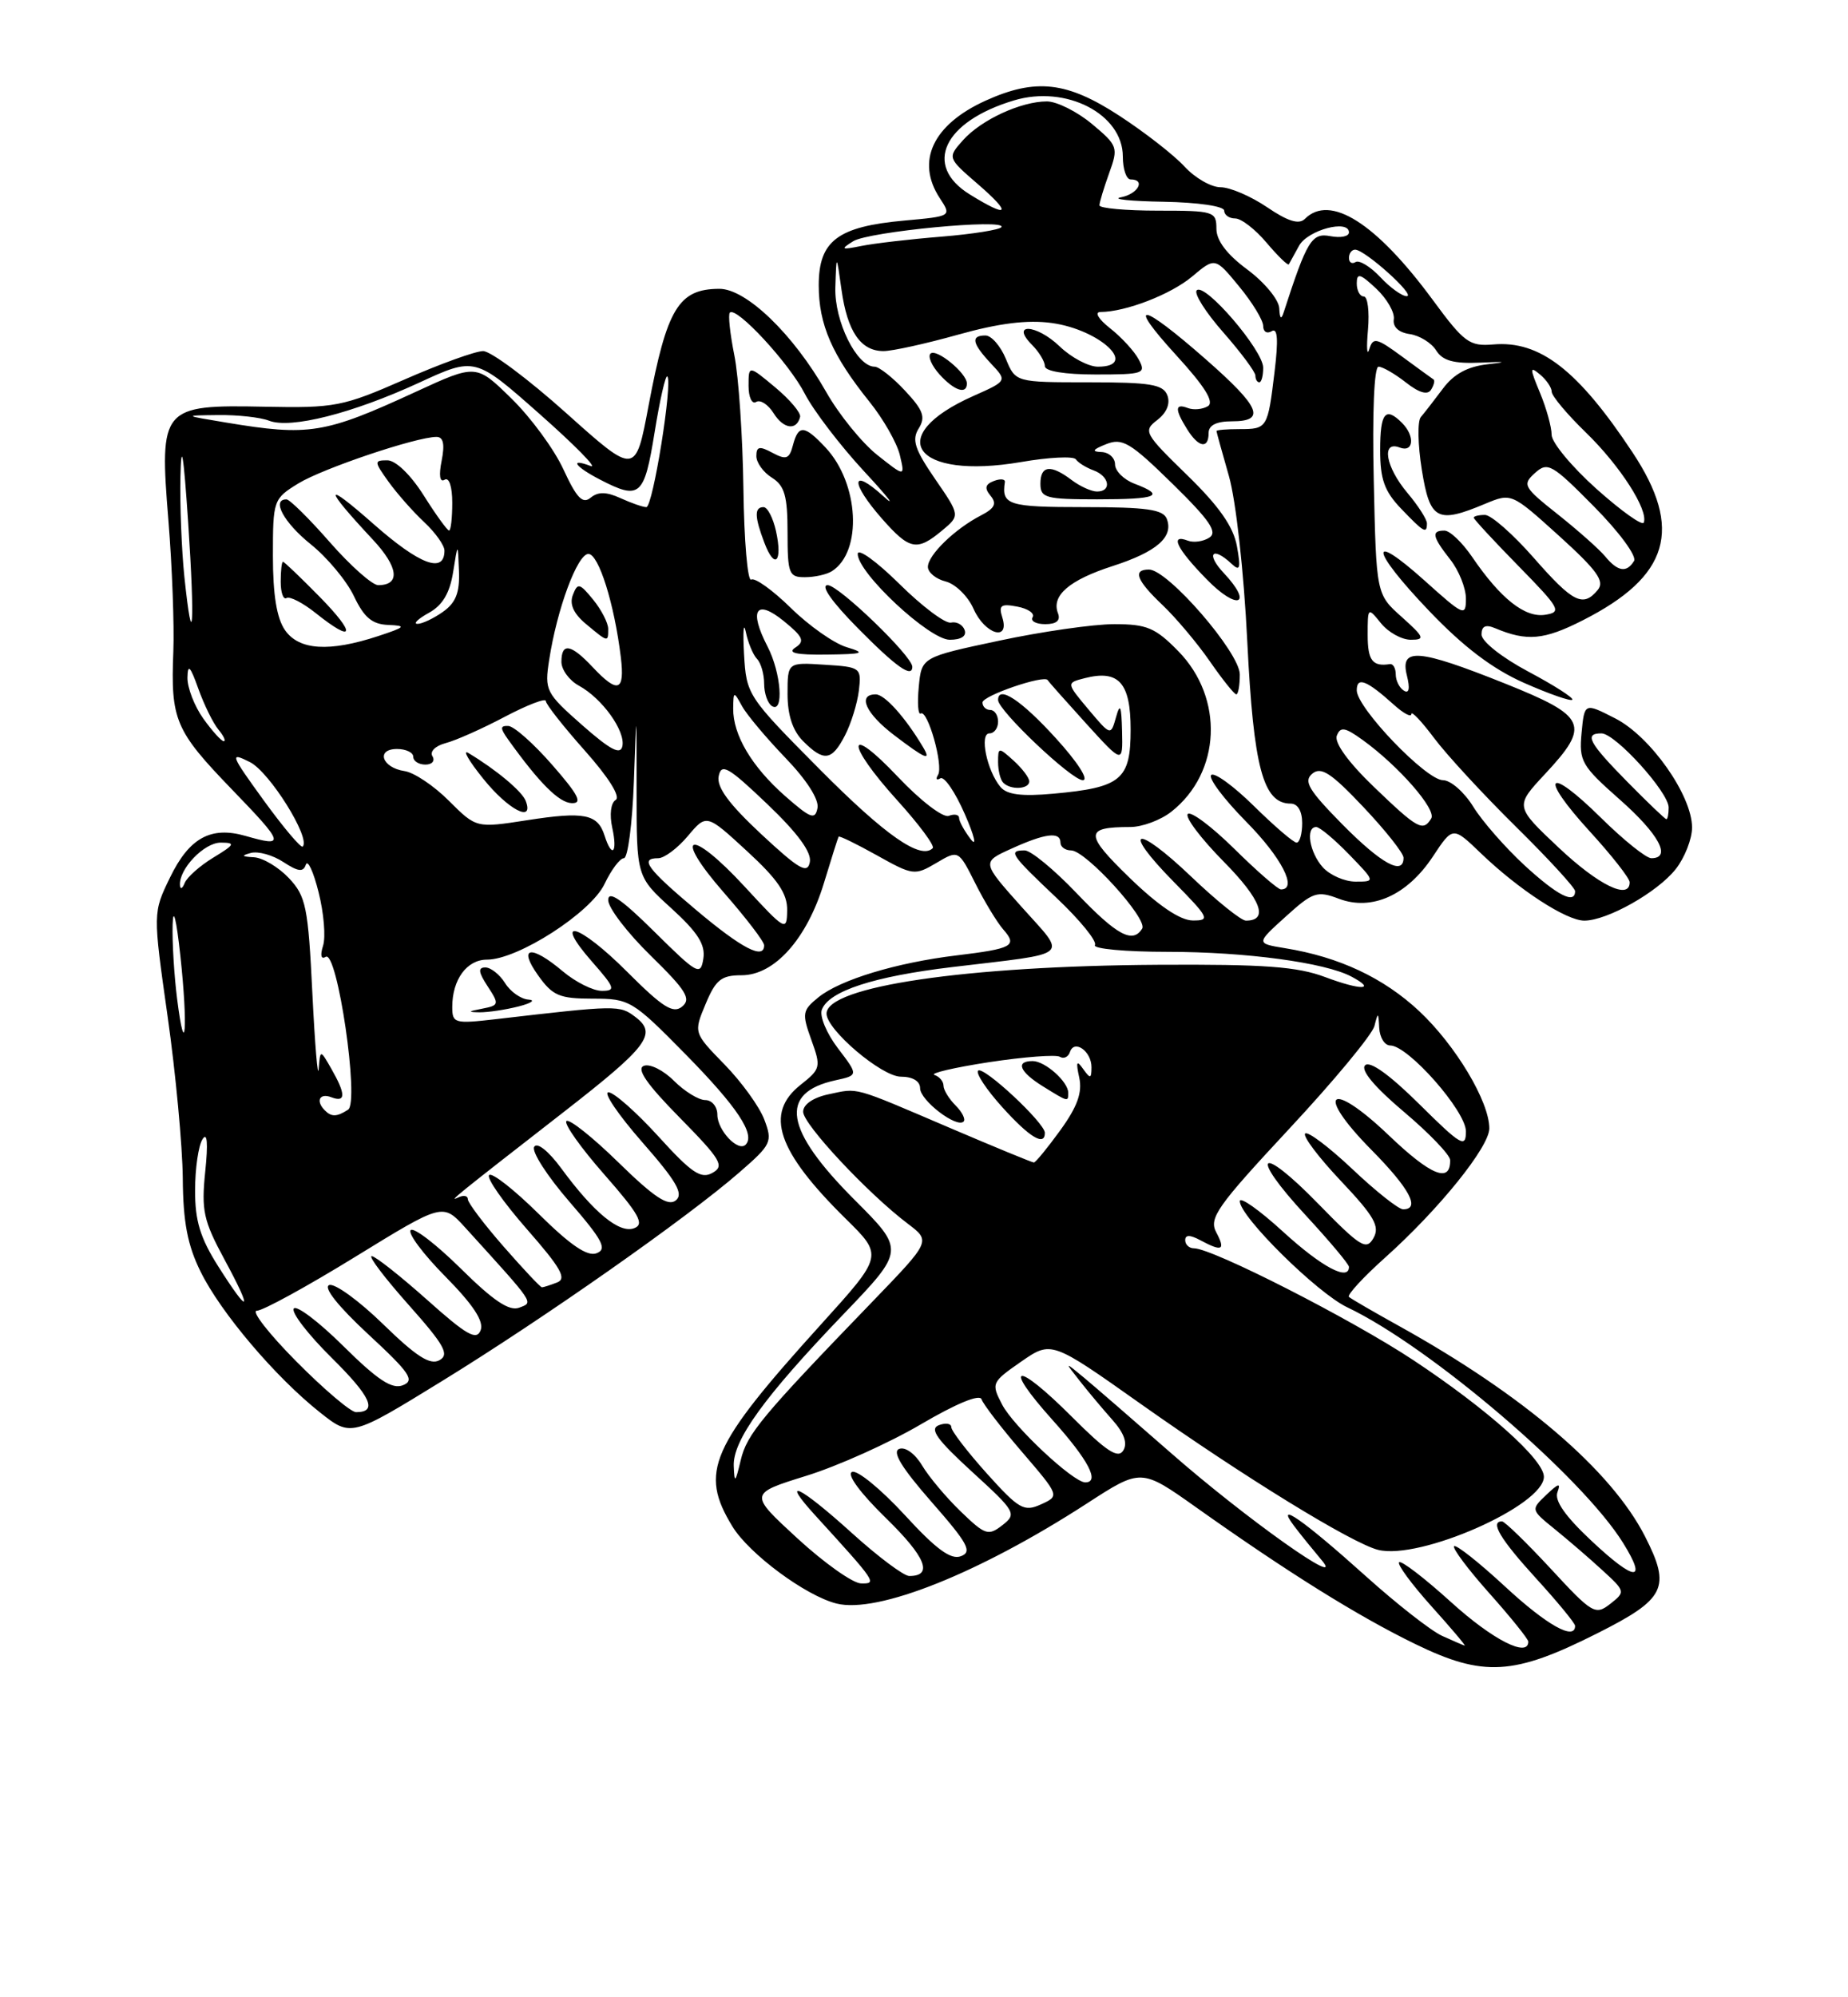 <?xml version="1.0" encoding="UTF-8" standalone="no"?>
<!DOCTYPE svg PUBLIC "-//W3C//DTD SVG 1.1//EN" "http://www.w3.org/Graphics/SVG/1.1/DTD/svg11.dtd" >
<svg xmlns="http://www.w3.org/2000/svg" xmlns:xlink="http://www.w3.org/1999/xlink" version="1.1" viewBox="0 0 237 256">
 <g >
 <path fill="currentColor"
d=" M 204.82 209.36 C 213.61 204.94 214.32 203.50 210.97 196.93 C 206.64 188.45 195.40 178.83 179.50 170.00 C 176.20 168.17 173.28 166.48 173.00 166.23 C 172.72 165.99 174.83 163.70 177.68 161.15 C 184.57 154.98 191.00 147.00 191.00 144.63 C 191.00 141.19 186.68 133.98 182.02 129.61 C 177.44 125.33 171.74 122.65 164.79 121.53 C 161.08 120.92 161.08 120.92 164.88 117.49 C 168.38 114.32 168.92 114.14 171.72 115.20 C 175.94 116.79 180.47 114.75 183.75 109.80 C 186.32 105.91 186.32 105.91 189.91 109.36 C 194.77 114.03 200.87 118.00 203.18 118.00 C 206.11 118.00 212.57 114.36 214.91 111.39 C 216.06 109.93 217.00 107.53 217.00 106.06 C 217.00 101.95 211.67 94.38 207.15 92.08 C 203.20 90.06 203.20 90.06 202.83 93.95 C 202.49 97.56 202.83 98.16 207.73 102.48 C 212.75 106.91 214.42 110.00 211.78 110.00 C 211.11 110.00 208.20 107.66 205.31 104.81 C 198.40 97.99 197.28 99.34 203.87 106.55 C 206.69 109.63 209.00 112.57 209.00 113.08 C 209.00 115.41 205.01 113.46 199.89 108.64 C 194.28 103.35 194.28 103.35 198.14 99.21 C 204.01 92.92 203.53 91.82 192.99 87.60 C 181.88 83.16 179.52 82.97 180.43 86.58 C 180.85 88.26 180.71 88.94 180.04 88.52 C 179.47 88.17 179.00 87.23 179.00 86.44 C 179.00 85.65 178.66 85.05 178.25 85.12 C 176.02 85.47 175.40 84.66 175.40 81.39 C 175.40 77.82 175.42 77.80 177.11 79.89 C 178.05 81.05 179.77 82.00 180.93 82.00 C 182.80 82.00 182.67 81.68 179.77 79.08 C 176.50 76.17 176.50 76.17 176.18 61.58 C 175.98 52.93 176.23 47.00 176.79 47.00 C 177.31 47.00 178.88 47.91 180.30 49.02 C 181.99 50.35 183.09 50.67 183.53 49.95 C 183.90 49.35 184.04 48.77 183.85 48.64 C 183.66 48.52 181.85 47.20 179.82 45.71 C 176.53 43.29 176.09 43.19 175.61 44.75 C 175.31 45.71 175.23 44.59 175.44 42.25 C 175.64 39.91 175.40 38.00 174.90 38.00 C 174.41 38.00 174.00 37.25 174.00 36.33 C 174.00 34.94 174.43 35.06 176.50 37.00 C 177.88 38.30 178.89 40.06 178.75 40.93 C 178.60 41.90 179.37 42.62 180.79 42.82 C 182.05 43.00 183.57 43.94 184.18 44.91 C 185.01 46.24 186.42 46.63 189.89 46.48 C 193.16 46.33 193.41 46.40 190.78 46.69 C 188.21 46.98 186.44 47.94 185.05 49.81 C 183.94 51.29 182.67 52.93 182.22 53.45 C 181.77 53.97 181.83 57.00 182.34 60.20 C 183.38 66.66 184.30 67.16 190.45 64.58 C 193.84 63.17 193.84 63.17 199.95 68.69 C 204.84 73.12 205.83 74.50 204.91 75.61 C 203.02 77.89 201.74 77.25 196.69 71.49 C 194.04 68.47 191.23 66.00 190.44 66.00 C 189.65 66.00 189.00 66.16 189.00 66.35 C 189.00 66.54 191.59 69.34 194.75 72.56 C 200.09 78.01 200.33 78.46 198.15 78.80 C 195.56 79.20 192.43 76.72 188.78 71.36 C 187.52 69.52 185.94 68.01 185.25 68.01 C 183.52 68.00 183.68 68.78 186.00 71.73 C 187.10 73.13 188.00 75.38 188.00 76.73 C 188.00 79.05 187.72 78.93 182.78 74.49 C 175.39 67.85 175.73 70.41 183.29 78.31 C 187.68 82.91 191.42 85.74 195.44 87.52 C 198.63 88.93 201.43 89.91 201.64 89.69 C 201.86 89.47 199.33 87.85 196.02 86.09 C 192.63 84.29 190.00 82.21 190.00 81.33 C 190.00 80.25 190.52 80.00 191.75 80.52 C 195.82 82.23 198.00 82.04 202.98 79.51 C 214.09 73.88 215.89 67.83 209.37 57.99 C 202.36 47.41 197.48 43.63 191.50 44.15 C 188.46 44.41 187.77 43.91 183.76 38.46 C 176.47 28.56 170.57 24.83 167.34 28.06 C 166.59 28.81 165.16 28.37 162.50 26.56 C 160.42 25.15 157.74 24.00 156.53 24.00 C 155.33 24.00 153.26 22.81 151.92 21.36 C 150.59 19.90 146.84 16.98 143.59 14.86 C 136.83 10.44 132.83 9.99 126.38 12.91 C 119.63 15.98 117.43 20.67 120.52 25.39 C 122.05 27.72 122.05 27.72 115.99 28.27 C 107.41 29.04 105.00 30.87 105.00 36.57 C 105.00 41.60 106.71 45.53 111.51 51.50 C 113.28 53.70 115.03 56.77 115.40 58.32 C 116.07 61.14 116.07 61.14 112.51 58.32 C 110.55 56.77 107.59 53.13 105.95 50.23 C 101.76 42.85 95.69 37.00 92.25 37.02 C 87.02 37.04 85.53 39.51 83.17 52.03 C 81.50 60.90 81.50 60.90 72.62 52.95 C 67.74 48.58 62.94 45.00 61.96 45.00 C 60.98 45.00 56.42 46.65 51.84 48.66 C 43.97 52.11 42.96 52.31 33.93 52.13 C 20.72 51.86 20.42 52.22 21.60 66.73 C 22.08 72.65 22.36 80.20 22.23 83.50 C 21.88 92.27 22.45 93.63 29.72 101.16 C 36.51 108.18 36.63 108.62 31.48 107.14 C 27.04 105.87 24.27 107.39 21.81 112.46 C 19.61 116.98 19.61 116.98 21.49 130.24 C 22.53 137.53 23.40 146.88 23.44 151.00 C 23.48 156.65 24.05 159.61 25.73 163.00 C 28.32 168.26 35.33 176.51 41.02 181.02 C 45.02 184.19 45.02 184.19 56.76 176.97 C 69.74 168.99 88.14 156.09 94.83 150.26 C 98.94 146.69 99.10 146.35 98.02 143.50 C 97.40 141.85 95.10 138.67 92.92 136.44 C 88.95 132.37 88.95 132.37 90.49 128.69 C 91.79 125.57 92.50 125.00 95.11 125.00 C 99.33 125.00 103.49 120.34 105.67 113.17 C 106.62 110.05 107.46 107.38 107.55 107.24 C 107.63 107.09 109.84 108.17 112.46 109.63 C 117.07 112.21 117.32 112.24 120.08 110.61 C 122.92 108.93 122.92 108.93 125.08 113.22 C 126.26 115.57 127.88 118.24 128.68 119.15 C 130.51 121.23 129.86 121.59 122.65 122.46 C 114.95 123.39 107.74 125.58 104.97 127.82 C 102.89 129.50 102.83 129.89 104.05 133.28 C 105.31 136.76 105.25 137.01 102.69 139.03 C 98.02 142.71 99.64 147.52 108.47 156.22 C 113.27 160.94 113.27 160.94 105.32 169.72 C 91.07 185.46 89.66 188.66 93.93 195.65 C 96.08 199.17 103.33 204.54 107.28 205.53 C 112.54 206.85 125.62 201.63 139.43 192.68 C 146.35 188.20 146.35 188.20 153.43 193.22 C 165.16 201.54 174.12 207.13 181.50 210.72 C 190.25 214.98 194.12 214.75 204.82 209.36 Z  M 183.00 67.08 C 183.00 66.57 181.88 64.82 180.50 63.18 C 177.69 59.85 177.11 56.44 179.50 57.36 C 181.30 58.05 181.50 55.90 179.80 54.20 C 177.67 52.07 177.00 52.90 177.00 57.70 C 177.00 61.43 177.55 62.97 179.69 65.20 C 182.61 68.25 183.00 68.47 183.00 67.08 Z  M 184.94 209.67 C 183.53 209.03 179.13 205.59 175.17 202.03 C 167.19 194.86 163.44 192.24 165.95 195.57 C 166.75 196.63 168.33 198.58 169.45 199.91 C 172.89 203.94 159.70 194.59 150.13 186.20 C 145.38 182.04 140.38 177.71 139.01 176.57 C 136.51 174.50 136.51 174.50 138.48 177.00 C 139.56 178.38 141.45 180.63 142.68 182.01 C 144.17 183.69 144.63 184.98 144.05 185.92 C 143.38 187.00 141.88 186.01 137.48 181.61 C 130.27 174.40 128.42 174.68 134.98 182.00 C 139.60 187.15 141.09 190.00 139.18 190.00 C 137.64 190.00 129.95 182.81 128.51 180.01 C 127.10 177.30 127.17 177.16 130.95 174.53 C 134.84 171.84 134.84 171.84 146.32 179.96 C 159.52 189.29 173.39 197.81 176.74 198.65 C 182.08 199.99 198.00 192.97 198.00 189.28 C 198.00 187.09 190.74 180.61 181.25 174.33 C 173.33 169.09 155.49 160.00 153.13 160.00 C 152.51 160.00 152.00 159.53 152.00 158.96 C 152.00 158.25 152.60 158.25 153.93 158.96 C 156.75 160.47 157.20 160.25 155.98 157.95 C 155.01 156.14 156.08 154.62 165.32 144.70 C 171.07 138.54 175.99 132.60 176.27 131.50 C 176.72 129.68 176.78 129.71 176.88 131.75 C 176.95 132.99 177.58 134.00 178.29 134.00 C 180.59 134.00 188.00 142.41 188.00 145.01 C 188.00 147.19 187.39 146.84 182.01 141.51 C 178.20 137.74 175.67 135.93 175.07 136.54 C 174.46 137.15 176.27 139.32 180.04 142.50 C 183.30 145.25 185.97 148.04 185.98 148.69 C 186.03 151.70 183.52 150.69 178.09 145.50 C 170.52 138.28 168.55 139.96 175.88 147.38 C 180.79 152.35 182.20 155.00 179.94 155.00 C 179.36 155.00 176.43 152.68 173.43 149.84 C 170.43 147.01 167.71 144.96 167.38 145.29 C 167.05 145.62 169.12 148.36 171.98 151.38 C 176.26 155.91 176.99 157.19 176.14 158.69 C 175.23 160.30 174.47 159.83 169.08 154.31 C 161.46 146.49 160.07 147.80 167.49 155.81 C 170.52 159.09 173.00 162.04 173.00 162.38 C 173.00 164.26 169.50 162.39 164.58 157.90 C 161.51 155.09 159.00 153.32 159.00 153.96 C 159.00 155.93 168.93 165.74 172.78 167.56 C 183.39 172.60 202.90 189.26 208.18 197.80 C 211.30 202.83 209.68 202.72 204.13 197.52 C 200.74 194.35 199.32 192.33 199.74 191.25 C 200.20 190.03 199.88 190.10 198.33 191.58 C 196.31 193.50 196.31 193.50 199.40 196.00 C 201.10 197.38 203.85 199.74 205.50 201.26 C 208.46 203.97 208.47 204.03 206.50 205.58 C 204.60 207.06 204.20 206.83 198.88 201.07 C 195.78 197.73 192.97 195.00 192.63 195.00 C 191.04 195.00 192.40 197.27 197.00 202.31 C 199.75 205.32 202.00 208.05 202.00 208.39 C 202.00 210.34 198.35 208.29 193.03 203.36 C 189.68 200.26 186.73 197.93 186.48 198.18 C 186.24 198.43 188.27 201.15 191.02 204.23 C 193.76 207.30 196.00 210.09 196.00 210.41 C 196.00 212.51 191.43 210.18 186.13 205.38 C 182.71 202.28 179.70 199.97 179.43 200.24 C 179.16 200.50 181.02 203.03 183.56 205.86 C 186.11 208.69 188.03 210.96 187.84 210.92 C 187.65 210.87 186.35 210.31 184.94 209.67 Z  M 102.27 197.18 C 96.04 191.45 96.04 191.45 103.40 189.16 C 107.44 187.91 114.07 184.93 118.13 182.54 C 122.63 179.90 125.65 178.65 125.88 179.35 C 126.09 179.98 128.43 183.03 131.08 186.11 C 135.90 191.73 135.90 191.73 133.50 192.82 C 131.33 193.81 130.68 193.44 126.55 188.85 C 124.05 186.06 122.00 183.40 122.00 182.92 C 122.00 182.45 121.28 182.34 120.40 182.67 C 119.17 183.15 120.15 184.51 124.65 188.63 C 130.27 193.76 130.42 194.03 128.55 195.49 C 126.75 196.89 126.35 196.76 123.23 193.75 C 121.37 191.96 119.13 189.30 118.26 187.84 C 117.36 186.33 116.10 185.41 115.32 185.71 C 114.37 186.07 115.65 188.15 119.47 192.51 C 124.13 197.82 124.72 198.90 123.24 199.46 C 121.95 199.96 120.07 198.59 116.00 194.15 C 112.97 190.87 109.95 188.39 109.28 188.66 C 108.55 188.95 110.27 191.31 113.60 194.56 C 118.74 199.57 119.72 202.00 116.61 202.00 C 115.91 202.00 112.61 199.53 109.26 196.50 C 102.55 190.43 99.94 189.18 104.57 194.25 C 112.39 202.82 112.52 203.00 110.42 202.95 C 109.37 202.93 105.70 200.33 102.27 197.18 Z  M 94.10 187.90 C 93.97 184.62 98.02 179.02 108.12 168.50 C 116.05 160.24 116.05 160.24 109.58 153.77 C 100.60 144.79 99.84 140.07 107.12 138.47 C 110.10 137.82 110.10 137.82 107.46 134.36 C 106.01 132.46 105.08 130.23 105.40 129.41 C 106.31 127.02 112.05 125.15 122.14 123.95 C 137.71 122.08 136.88 122.81 131.00 116.22 C 125.89 110.50 125.89 110.50 129.70 108.78 C 134.05 106.80 136.00 106.56 136.00 108.00 C 136.00 108.55 136.62 109.00 137.37 109.00 C 139.24 109.00 147.24 117.80 146.48 119.02 C 145.27 120.99 143.23 119.88 138.09 114.50 C 135.20 111.47 132.20 109.00 131.42 109.00 C 129.25 109.00 129.58 109.49 135.48 115.07 C 138.50 117.92 140.72 120.65 140.42 121.13 C 140.12 121.61 144.33 122.00 149.76 122.00 C 159.75 122.00 169.97 123.38 173.33 125.18 C 176.60 126.92 174.55 126.96 169.96 125.24 C 166.38 123.89 162.15 123.58 148.50 123.66 C 123.82 123.81 106.00 126.44 106.00 129.92 C 106.00 131.99 113.08 138.00 115.53 138.00 C 117.04 138.00 118.00 138.57 118.00 139.48 C 118.00 141.04 122.70 144.64 123.58 143.75 C 123.86 143.47 123.40 142.54 122.55 141.69 C 121.70 140.84 121.00 139.70 121.00 139.15 C 121.00 138.61 120.48 137.99 119.84 137.78 C 119.20 137.57 122.36 136.83 126.85 136.14 C 131.34 135.46 135.43 135.15 135.92 135.45 C 136.42 135.76 137.01 135.48 137.22 134.83 C 137.78 133.17 140.00 134.76 139.98 136.81 C 139.97 138.28 139.83 138.30 138.90 137.00 C 138.08 135.83 137.96 136.08 138.41 138.12 C 138.82 140.04 138.17 141.84 135.98 144.87 C 134.33 147.14 132.81 149.00 132.59 149.00 C 132.37 149.00 127.54 147.01 121.85 144.58 C 109.14 139.15 110.16 139.44 106.25 140.26 C 104.28 140.68 103.00 141.56 103.00 142.50 C 103.00 144.10 111.32 153.00 116.44 156.86 C 119.37 159.08 119.37 159.08 111.93 166.79 C 97.65 181.57 95.79 183.81 95.00 187.14 C 94.30 190.08 94.19 190.18 94.10 187.90 Z  M 134.00 145.20 C 134.00 143.93 126.10 136.57 125.44 137.23 C 125.11 137.55 126.51 139.66 128.54 141.91 C 132.04 145.79 134.00 146.97 134.00 145.20 Z  M 137.00 140.07 C 137.00 138.65 134.03 136.00 132.43 136.00 C 130.19 136.00 130.75 137.38 133.75 139.24 C 137.01 141.26 137.00 141.26 137.00 140.07 Z  M 38.00 174.50 C 34.46 170.93 32.18 168.00 32.94 168.00 C 33.70 168.00 39.38 164.89 45.56 161.09 C 56.79 154.19 56.79 154.19 59.66 157.34 C 68.74 167.34 68.44 166.89 66.58 167.61 C 65.31 168.09 63.27 166.72 59.11 162.61 C 55.96 159.50 53.06 157.27 52.67 157.67 C 52.27 158.06 54.27 160.74 57.11 163.61 C 60.69 167.24 62.08 169.35 61.64 170.50 C 61.12 171.86 59.85 171.14 54.75 166.58 C 51.31 163.52 48.13 161.01 47.67 161.00 C 47.21 161.00 49.34 163.80 52.39 167.23 C 57.00 172.41 57.67 173.61 56.36 174.34 C 55.17 175.01 53.40 173.88 49.14 169.73 C 46.04 166.71 42.92 164.45 42.22 164.71 C 41.43 165.00 43.36 167.43 47.22 171.01 C 52.57 175.96 53.23 176.93 51.67 177.55 C 50.28 178.10 48.45 176.90 44.04 172.54 C 40.85 169.38 37.98 167.22 37.67 167.73 C 37.35 168.24 39.53 171.06 42.50 174.00 C 47.59 179.03 48.48 181.00 45.66 181.00 C 44.99 181.00 41.54 178.07 38.00 174.50 Z  M 27.98 162.30 C 25.68 158.67 25.00 156.46 25.02 152.55 C 25.02 149.77 25.45 146.83 25.97 146.02 C 26.58 145.05 26.70 146.50 26.32 150.17 C 25.81 155.15 26.09 156.44 28.77 161.40 C 32.47 168.22 32.04 168.71 27.98 162.30 Z  M 64.58 159.77 C 62.06 156.89 60.00 154.16 60.00 153.71 C 60.00 153.25 59.44 153.15 58.75 153.49 C 57.41 154.13 58.39 153.34 72.33 142.50 C 83.08 134.14 84.32 132.50 81.50 130.36 C 79.47 128.81 79.18 128.82 63.50 130.64 C 58.30 131.24 58.00 131.15 58.00 129.07 C 58.00 125.55 59.87 123.00 62.45 123.00 C 66.42 123.00 75.78 116.98 77.53 113.30 C 78.39 111.49 79.51 110.00 80.01 110.00 C 80.52 110.00 81.09 105.61 81.29 100.25 C 81.64 90.50 81.64 90.50 81.64 101.43 C 81.64 112.37 81.64 112.37 86.11 116.43 C 89.49 119.51 90.49 121.08 90.20 122.88 C 89.85 125.11 89.44 124.88 83.91 119.41 C 79.71 115.25 78.00 114.08 78.00 115.37 C 78.00 116.36 80.46 119.57 83.46 122.50 C 88.00 126.94 88.67 128.03 87.49 129.01 C 86.33 129.97 85.00 129.13 80.42 124.55 C 74.22 118.35 70.76 117.38 75.96 123.30 C 78.87 126.61 79.00 127.00 77.18 127.00 C 76.07 127.00 73.82 125.88 72.18 124.50 C 68.09 121.05 66.38 121.32 69.00 125.00 C 70.87 127.63 71.73 128.00 76.02 128.00 C 80.75 128.00 81.12 128.22 87.93 135.14 C 94.55 141.87 96.91 145.42 95.62 146.72 C 94.65 147.68 92.00 144.86 92.00 142.88 C 92.00 141.84 91.30 141.00 90.45 141.00 C 89.60 141.00 87.80 139.89 86.44 138.54 C 85.09 137.18 83.35 136.31 82.57 136.61 C 81.58 136.99 82.96 138.98 87.16 143.24 C 92.47 148.64 92.95 149.45 91.37 150.33 C 89.90 151.16 88.69 150.34 84.44 145.66 C 81.61 142.55 78.72 140.00 78.03 140.00 C 77.33 140.00 79.28 142.87 82.36 146.39 C 86.75 151.39 87.69 153.01 86.68 153.85 C 85.70 154.66 83.92 153.49 79.32 149.00 C 75.99 145.74 72.98 143.36 72.64 143.69 C 72.30 144.03 74.49 147.12 77.51 150.55 C 81.97 155.63 82.68 156.91 81.34 157.42 C 79.45 158.15 76.15 155.43 71.95 149.71 C 70.33 147.52 68.89 146.37 68.51 146.99 C 68.14 147.58 70.18 150.74 73.02 154.02 C 77.30 158.96 77.90 160.10 76.51 160.63 C 75.33 161.09 73.15 159.60 69.11 155.61 C 65.96 152.50 63.09 150.24 62.73 150.61 C 62.36 150.97 64.54 154.08 67.55 157.52 C 71.93 162.51 72.72 163.89 71.44 164.38 C 70.56 164.72 69.68 165.00 69.50 165.00 C 69.31 165.00 67.10 162.65 64.58 159.77 Z  M 66.50 129.00 C 68.15 128.58 68.72 128.18 67.76 128.12 C 66.80 128.05 65.45 127.10 64.77 126.00 C 64.08 124.90 62.94 124.00 62.24 124.00 C 61.28 124.00 61.35 124.61 62.54 126.42 C 64.05 128.73 64.02 128.86 61.81 129.29 C 60.02 129.63 59.95 129.73 61.50 129.75 C 62.60 129.76 64.85 129.42 66.50 129.00 Z  M 41.67 142.33 C 40.45 141.12 40.98 140.05 42.50 140.64 C 44.36 141.35 44.36 140.25 42.50 137.00 C 41.07 134.50 41.07 134.50 40.87 137.00 C 40.76 138.38 40.39 134.01 40.06 127.31 C 39.52 116.25 39.24 114.88 37.06 112.56 C 35.73 111.15 33.72 109.95 32.58 109.88 C 30.98 109.79 30.89 109.67 32.19 109.32 C 33.12 109.08 34.99 109.60 36.34 110.49 C 38.24 111.73 38.90 111.81 39.22 110.83 C 39.46 110.12 40.20 111.72 40.86 114.37 C 41.53 117.02 41.79 120.10 41.43 121.22 C 41.04 122.45 41.18 123.01 41.77 122.64 C 43.26 121.72 46.12 141.28 44.64 142.23 C 43.21 143.16 42.51 143.18 41.67 142.33 Z  M 22.71 128.00 C 22.33 124.97 22.07 120.70 22.14 118.50 C 22.21 116.15 22.62 117.80 23.13 122.50 C 24.12 131.64 23.76 136.34 22.71 128.00 Z  M 89.33 116.68 C 82.97 111.33 81.99 110.00 84.41 110.00 C 85.19 110.00 86.90 108.72 88.21 107.16 C 90.61 104.31 90.61 104.31 95.80 109.09 C 99.76 112.73 100.99 114.54 100.95 116.69 C 100.91 119.41 100.73 119.31 95.51 113.65 C 88.46 106.01 86.11 106.72 92.87 114.45 C 95.69 117.67 98.00 120.69 98.00 121.16 C 98.00 123.05 95.17 121.59 89.33 116.68 Z  M 144.89 112.53 C 139.07 106.89 139.07 106.00 144.95 106.00 C 146.48 106.00 148.85 105.12 150.22 104.04 C 156.60 99.02 157.01 89.48 151.11 83.46 C 148.17 80.46 147.08 80.00 142.90 80.00 C 140.25 80.00 133.60 80.95 128.13 82.12 C 118.19 84.23 118.19 84.23 117.83 88.03 C 117.63 90.12 117.74 91.66 118.08 91.45 C 118.97 90.90 121.02 98.15 120.30 99.32 C 119.97 99.86 120.10 100.06 120.60 99.76 C 121.09 99.46 122.51 101.53 123.74 104.36 C 124.98 107.19 125.31 108.63 124.49 107.56 C 123.67 106.49 123.00 105.27 123.00 104.84 C 123.00 104.41 122.41 104.29 121.68 104.57 C 120.95 104.85 118.07 102.65 115.18 99.60 C 108.49 92.52 108.39 95.21 115.07 102.58 C 117.86 105.66 119.91 108.42 119.62 108.71 C 118.08 110.25 113.54 107.08 105.11 98.59 C 95.84 89.25 95.72 89.06 95.42 83.82 C 95.26 80.89 95.36 79.62 95.65 81.00 C 95.93 82.38 96.58 83.93 97.08 84.45 C 97.59 84.97 98.00 86.41 98.00 87.64 C 98.00 88.87 98.45 90.16 99.00 90.50 C 100.56 91.47 100.18 86.25 98.44 82.88 C 96.01 78.19 96.94 76.71 100.50 79.59 C 103.01 81.63 103.25 82.19 102.00 83.00 C 100.94 83.69 102.10 83.95 106.00 83.90 C 110.75 83.84 111.10 83.71 108.58 82.95 C 106.97 82.47 103.75 80.21 101.42 77.92 C 99.09 75.64 96.81 74.00 96.34 74.29 C 95.88 74.57 95.43 69.34 95.34 62.65 C 95.25 55.97 94.73 48.25 94.17 45.50 C 93.62 42.75 93.36 40.31 93.60 40.07 C 94.43 39.23 101.20 46.54 103.21 50.46 C 104.33 52.63 107.77 57.13 110.86 60.46 C 113.95 63.78 115.01 65.18 113.24 63.56 C 109.11 59.82 109.02 61.82 113.10 66.47 C 116.65 70.50 117.59 70.69 120.82 68.00 C 123.14 66.07 123.14 66.07 119.92 61.39 C 117.31 57.59 116.91 56.37 117.82 54.92 C 118.73 53.46 118.41 52.58 116.06 50.07 C 114.49 48.38 112.73 47.00 112.17 47.00 C 109.88 47.00 107.00 41.19 107.13 36.85 C 107.27 32.50 107.27 32.50 107.92 37.14 C 108.67 42.50 110.38 45.00 113.31 45.00 C 114.44 45.00 118.75 44.05 122.89 42.89 C 128.10 41.43 131.77 40.97 134.88 41.40 C 141.10 42.25 146.12 47.00 140.80 47.00 C 139.60 47.00 137.38 45.83 135.89 44.39 C 132.89 41.52 129.51 41.36 132.37 44.22 C 133.26 45.12 134.00 46.34 134.00 46.93 C 134.00 47.58 136.55 48.00 140.54 48.00 C 146.67 48.00 147.01 47.88 146.04 46.08 C 145.48 45.02 143.82 43.22 142.37 42.08 C 140.88 40.91 140.33 40.00 141.12 39.99 C 144.36 39.98 150.15 37.74 152.88 35.45 C 155.83 32.97 155.83 32.97 158.91 36.71 C 160.61 38.77 162.00 41.05 162.00 41.79 C 162.00 42.52 162.49 42.82 163.09 42.45 C 163.85 41.97 163.96 43.52 163.46 47.64 C 162.58 54.92 162.53 55.00 158.94 55.00 C 157.32 55.00 156.01 55.11 156.01 55.25 C 156.02 55.39 156.73 57.98 157.60 61.00 C 158.50 64.13 159.52 73.27 159.96 82.22 C 160.76 98.40 161.99 103.00 165.52 103.00 C 166.43 103.00 167.00 103.96 167.00 105.50 C 167.00 106.88 166.68 108.00 166.28 108.00 C 165.89 108.00 163.43 105.89 160.81 103.31 C 158.19 100.73 155.72 98.94 155.33 99.34 C 154.94 99.73 156.95 102.41 159.81 105.31 C 164.36 109.91 166.46 114.00 164.28 114.00 C 163.89 114.00 161.20 111.66 158.31 108.81 C 155.41 105.95 152.73 103.94 152.33 104.33 C 151.94 104.73 154.01 107.47 156.93 110.43 C 161.74 115.30 162.76 118.00 159.78 118.00 C 159.18 118.00 156.03 115.47 152.79 112.38 C 145.61 105.53 143.68 106.07 150.52 113.02 C 155.07 117.64 155.25 118.00 152.96 117.98 C 151.35 117.97 148.56 116.08 144.89 112.53 Z  M 108.37 94.25 C 109.15 92.74 109.95 90.15 110.15 88.50 C 110.49 85.57 110.38 85.49 105.75 85.20 C 101.00 84.89 101.00 84.89 101.00 88.95 C 101.00 91.67 101.66 93.66 103.00 95.00 C 105.67 97.67 106.68 97.52 108.37 94.25 Z  M 118.37 95.75 C 116.10 91.94 113.46 89.00 112.31 89.00 C 109.91 89.00 111.03 91.47 114.70 94.25 C 118.71 97.30 119.48 97.61 118.37 95.75 Z  M 159.00 86.44 C 159.00 83.65 149.77 73.00 147.35 73.00 C 145.22 73.00 145.75 74.39 149.10 77.56 C 150.80 79.18 153.53 82.41 155.15 84.75 C 156.77 87.09 158.30 89.00 158.55 89.00 C 158.80 89.00 159.00 87.85 159.00 86.44 Z  M 117.00 85.46 C 117.00 84.10 107.55 75.00 106.15 75.00 C 105.18 75.00 106.66 77.12 110.00 80.50 C 114.93 85.49 117.00 86.96 117.00 85.46 Z  M 123.71 80.75 C 123.46 80.06 122.67 79.64 121.96 79.80 C 121.25 79.97 118.27 77.74 115.34 74.84 C 112.40 71.94 110.00 70.21 110.00 71.00 C 110.00 73.44 119.18 82.00 121.80 82.00 C 123.27 82.00 123.99 81.53 123.71 80.75 Z  M 128.54 79.13 C 128.05 77.58 128.37 77.35 130.46 77.75 C 131.85 78.01 132.73 78.63 132.43 79.11 C 132.13 79.60 132.86 80.00 134.05 80.00 C 135.50 80.00 136.04 79.53 135.68 78.60 C 134.81 76.34 137.13 74.35 142.67 72.56 C 148.35 70.73 150.53 68.83 149.64 66.51 C 149.18 65.30 147.06 65.00 139.03 65.00 C 129.28 65.00 128.43 64.73 128.87 61.79 C 128.93 61.39 128.29 61.33 127.46 61.65 C 126.34 62.08 126.23 62.57 127.04 63.55 C 127.87 64.55 127.57 65.15 125.81 66.06 C 122.47 67.78 119.00 71.14 119.00 72.66 C 119.00 73.37 120.03 74.22 121.28 74.53 C 122.53 74.85 124.15 76.43 124.86 78.05 C 126.31 81.32 129.54 82.27 128.54 79.13 Z  M 156.93 73.43 C 154.62 70.97 155.48 69.95 157.93 72.25 C 159.03 73.28 159.15 72.89 158.63 70.00 C 158.18 67.51 156.34 64.88 152.25 60.90 C 146.75 55.55 146.58 55.24 148.42 53.83 C 149.63 52.90 150.11 51.72 149.71 50.67 C 149.17 49.27 147.53 49.00 139.65 49.00 C 130.24 49.00 130.24 49.00 129.00 46.00 C 128.32 44.35 127.14 43.00 126.38 43.00 C 124.46 43.00 124.66 44.00 127.09 46.60 C 129.18 48.82 129.18 48.82 124.84 50.75 C 113.19 55.92 117.25 61.56 130.95 59.22 C 134.52 58.60 137.68 58.45 137.97 58.87 C 138.26 59.30 139.29 59.94 140.25 60.29 C 142.29 61.04 142.61 63.00 140.69 63.00 C 139.97 63.00 138.51 62.34 137.44 61.53 C 134.75 59.49 133.43 59.65 133.43 62.00 C 133.43 63.82 134.10 64.00 140.71 64.00 C 148.44 64.00 149.55 63.54 145.50 62.00 C 144.12 61.48 143.00 60.36 143.00 59.52 C 143.00 58.69 142.21 57.97 141.25 57.94 C 139.96 57.89 140.12 57.62 141.86 56.93 C 143.94 56.10 144.95 56.70 150.36 62.00 C 155.14 66.68 156.19 68.21 155.09 68.91 C 154.32 69.41 153.08 69.58 152.34 69.30 C 149.97 68.39 150.90 70.32 154.74 74.24 C 158.71 78.32 160.80 77.54 156.93 73.43 Z  M 106.69 73.21 C 110.63 70.70 110.18 61.95 105.87 57.36 C 103.15 54.46 102.39 54.41 101.69 57.07 C 101.23 58.83 100.83 58.98 99.07 58.04 C 97.40 57.14 97.00 57.22 97.00 58.46 C 97.00 59.30 97.90 60.55 99.00 61.23 C 100.62 62.25 101.00 63.56 101.00 68.24 C 101.00 73.55 101.18 74.00 103.25 73.98 C 104.49 73.98 106.03 73.63 106.69 73.21 Z  M 99.52 68.07 C 99.14 66.38 98.43 65.00 97.92 65.00 C 96.73 65.00 96.76 66.23 98.03 69.57 C 99.36 73.08 100.39 72.04 99.52 68.07 Z  M 155.00 55.50 C 155.00 54.50 156.00 54.00 158.00 54.00 C 162.40 54.00 161.64 52.20 154.67 46.08 C 146.27 38.71 144.36 38.42 150.81 45.49 C 154.51 49.53 155.76 51.53 154.91 52.06 C 154.23 52.47 153.08 52.58 152.34 52.30 C 150.67 51.66 150.64 52.45 152.24 55.01 C 153.71 57.37 155.00 57.60 155.00 55.50 Z  M 102.61 53.44 C 102.74 52.92 101.30 51.22 99.42 49.65 C 96.00 46.80 96.00 46.80 96.00 49.46 C 96.00 50.92 96.44 51.85 96.97 51.52 C 97.50 51.19 98.51 51.84 99.21 52.96 C 100.48 54.99 102.16 55.23 102.61 53.44 Z  M 124.00 49.15 C 124.00 47.83 120.06 44.60 119.33 45.33 C 118.97 45.69 119.50 46.89 120.49 47.99 C 122.38 50.08 124.00 50.61 124.00 49.15 Z  M 162.00 47.13 C 162.00 44.90 154.52 36.19 153.48 37.21 C 153.08 37.60 154.61 40.02 156.88 42.60 C 159.14 45.17 161.00 47.67 161.00 48.14 C 161.00 48.61 161.22 49.00 161.50 49.00 C 161.78 49.00 162.00 48.16 162.00 47.13 Z  M 195.48 110.88 C 193.03 108.61 190.07 105.24 188.93 103.38 C 187.78 101.52 186.04 100.00 185.06 100.00 C 182.90 100.00 174.00 90.73 174.00 88.48 C 174.00 86.69 175.26 87.18 178.75 90.32 C 179.99 91.44 181.00 91.98 181.00 91.52 C 181.00 91.07 182.31 92.45 183.92 94.60 C 185.52 96.74 190.25 101.86 194.42 105.97 C 198.59 110.08 202.00 113.79 202.00 114.22 C 202.00 115.95 199.72 114.78 195.48 110.88 Z  M 23.08 113.47 C 22.92 111.40 26.17 108.00 28.31 108.00 C 30.24 108.01 30.12 108.24 27.36 109.92 C 25.63 110.97 23.98 112.44 23.69 113.17 C 23.40 113.90 23.12 114.04 23.08 113.47 Z  M 169.65 111.17 C 167.94 109.27 167.40 106.00 168.80 106.00 C 169.25 106.00 171.13 107.58 173.00 109.50 C 176.39 113.00 176.39 113.00 173.85 113.00 C 172.45 113.00 170.57 112.18 169.65 111.17 Z  M 97.63 106.92 C 93.47 103.04 91.88 100.88 92.17 99.48 C 92.51 97.78 93.40 98.29 98.40 103.06 C 102.30 106.78 104.10 109.23 103.86 110.49 C 103.56 112.06 102.50 111.45 97.63 106.92 Z  M 172.16 105.67 C 167.81 101.25 167.14 100.13 168.30 99.16 C 169.43 98.23 170.71 99.06 174.85 103.44 C 177.68 106.43 180.00 109.36 180.00 109.94 C 180.00 112.28 177.17 110.73 172.16 105.67 Z  M 33.83 102.60 C 29.53 96.67 29.42 96.36 32.05 97.68 C 34.56 98.93 39.89 107.45 38.82 108.51 C 38.60 108.73 36.35 106.07 33.83 102.60 Z  M 77.53 107.09 C 76.65 104.33 74.92 103.99 67.60 105.13 C 61.08 106.14 61.08 106.14 57.58 102.65 C 55.66 100.72 53.09 99.00 51.87 98.83 C 48.98 98.40 48.17 96.00 50.92 96.00 C 52.06 96.00 53.00 96.45 53.00 97.00 C 53.00 97.55 53.70 98.00 54.56 98.00 C 55.42 98.00 55.82 97.52 55.46 96.93 C 55.09 96.33 55.83 95.60 57.14 95.25 C 58.43 94.92 61.85 93.40 64.74 91.87 C 67.63 90.35 70.00 89.44 70.00 89.85 C 70.00 90.26 72.26 93.13 75.02 96.23 C 78.06 99.65 79.61 102.12 78.96 102.53 C 78.33 102.91 78.15 104.41 78.52 106.10 C 79.23 109.32 78.48 110.08 77.53 107.09 Z  M 67.42 102.65 C 66.95 101.42 63.62 98.64 60.06 96.51 C 59.27 96.04 60.13 97.53 61.98 99.82 C 65.17 103.79 68.53 105.54 67.42 102.65 Z  M 70.83 98.05 C 68.45 95.32 65.91 93.07 65.19 93.05 C 64.12 93.01 64.12 93.32 65.19 94.82 C 69.17 100.37 71.70 102.90 73.33 102.94 C 74.75 102.99 74.19 101.89 70.83 98.05 Z  M 176.19 100.85 C 172.92 97.71 171.10 95.19 171.44 94.30 C 171.90 93.11 172.47 93.20 174.75 94.84 C 179.38 98.18 184.26 103.77 183.55 104.91 C 182.49 106.63 181.82 106.26 176.19 100.85 Z  M 100.70 102.04 C 96.41 98.27 93.99 94.19 94.03 90.80 C 94.06 88.58 94.10 88.57 95.16 90.50 C 95.76 91.60 98.27 94.58 100.72 97.13 C 103.43 99.94 105.06 102.47 104.84 103.57 C 104.54 105.12 103.97 104.91 100.70 102.04 Z  M 208.71 100.22 C 203.75 95.18 203.12 94.00 205.38 94.00 C 207.16 94.00 214.00 101.54 214.00 103.50 C 214.00 104.33 213.87 105.00 213.71 105.00 C 213.55 105.00 211.30 102.85 208.71 100.22 Z  M 128.30 100.86 C 126.56 98.77 125.58 94.00 126.89 94.00 C 127.50 94.00 128.00 93.33 128.00 92.50 C 128.00 91.67 127.55 91.00 127.00 91.00 C 126.45 91.00 126.00 90.57 126.00 90.04 C 126.00 89.17 133.98 86.44 134.37 87.18 C 134.46 87.36 136.67 89.84 139.27 92.71 C 144.00 97.91 144.00 97.91 143.90 93.71 C 143.82 90.44 143.65 90.04 143.13 91.91 C 142.45 94.32 142.45 94.32 139.59 90.93 C 136.74 87.53 136.74 87.53 139.12 86.92 C 143.48 85.81 145.00 87.51 145.00 93.50 C 145.00 99.94 143.81 100.94 135.09 101.73 C 131.01 102.10 129.13 101.86 128.30 100.86 Z  M 132.00 100.15 C 132.00 99.69 131.10 98.50 130.00 97.50 C 128.06 95.75 128.00 95.75 128.00 97.68 C 128.00 98.77 128.30 99.97 128.67 100.33 C 129.62 101.29 132.00 101.16 132.00 100.15 Z  M 135.40 94.61 C 130.98 89.75 128.00 87.78 128.00 89.72 C 128.00 91.07 137.43 100.00 138.86 100.00 C 139.69 100.00 138.21 97.69 135.40 94.61 Z  M 74.65 92.93 C 69.99 88.82 69.82 88.49 70.43 84.58 C 71.43 78.06 74.05 71.00 75.46 71.00 C 76.78 71.00 78.79 77.39 79.62 84.25 C 80.15 88.64 79.24 88.95 76.00 85.50 C 73.21 82.53 72.00 82.33 72.00 84.83 C 72.00 85.84 73.01 87.22 74.25 87.89 C 77.23 89.52 80.21 93.67 79.82 95.63 C 79.58 96.81 78.29 96.13 74.65 92.93 Z  M 78.00 80.61 C 78.00 79.85 77.13 78.16 76.07 76.86 C 74.33 74.73 74.08 74.67 73.47 76.25 C 73.01 77.44 73.55 78.64 75.14 79.97 C 77.99 82.35 78.00 82.35 78.00 80.61 Z  M 26.07 92.10 C 24.93 90.50 24.02 88.14 24.04 86.85 C 24.08 85.04 24.40 85.37 25.43 88.26 C 26.17 90.33 27.33 92.69 28.01 93.51 C 28.69 94.33 29.00 95.00 28.69 95.00 C 28.39 95.00 27.21 93.69 26.07 92.10 Z  M 36.56 80.78 C 35.49 79.26 35.00 76.24 35.00 71.26 C 35.00 64.11 35.06 63.93 38.25 61.97 C 41.39 60.04 53.39 56.00 55.98 56.00 C 56.86 56.00 57.06 56.93 56.64 59.05 C 56.26 60.94 56.40 61.87 57.02 61.49 C 57.59 61.13 58.00 62.36 58.00 64.44 C 58.00 66.40 57.82 68.00 57.59 68.00 C 57.37 68.00 55.90 65.98 54.34 63.50 C 52.68 60.87 50.75 59.00 49.68 59.00 C 47.96 59.00 47.97 59.15 49.83 61.75 C 50.92 63.26 52.97 65.59 54.40 66.92 C 55.83 68.26 57.00 69.90 57.00 70.57 C 57.00 73.57 53.83 72.39 47.91 67.17 C 41.48 61.50 41.43 62.33 47.81 69.16 C 51.11 72.69 51.38 75.00 48.50 75.00 C 47.75 75.00 44.96 72.53 42.31 69.51 C 39.67 66.49 37.16 64.02 36.75 64.01 C 34.77 63.98 36.39 66.98 39.85 69.76 C 41.97 71.46 44.47 74.46 45.40 76.43 C 46.70 79.16 47.73 80.02 49.80 80.10 C 52.17 80.20 52.01 80.37 48.50 81.53 C 42.24 83.59 38.36 83.35 36.56 80.78 Z  M 41.00 76.50 C 38.57 74.03 36.45 72.00 36.29 72.00 C 36.13 72.00 36.00 73.15 36.00 74.56 C 36.00 75.97 36.34 76.91 36.75 76.65 C 37.16 76.40 38.85 77.27 40.50 78.59 C 45.44 82.54 45.73 81.32 41.00 76.50 Z  M 23.64 73.88 C 23.29 70.48 23.06 64.74 23.14 61.10 C 23.25 56.39 23.53 58.07 24.13 66.93 C 25.01 80.10 24.73 84.24 23.64 73.88 Z  M 55.00 78.55 C 56.75 77.59 57.68 76.02 58.11 73.34 C 58.72 69.50 58.72 69.50 58.86 73.19 C 58.97 75.98 58.45 77.27 56.78 78.44 C 55.56 79.30 54.09 79.98 53.53 79.96 C 52.96 79.95 53.62 79.31 55.00 78.55 Z  M 205.87 71.33 C 205.12 70.42 202.38 67.99 199.80 65.94 C 195.38 62.44 195.20 62.12 196.85 60.63 C 198.48 59.16 199.02 59.46 204.42 64.92 C 207.66 68.19 209.94 71.29 209.56 71.90 C 208.61 73.45 207.47 73.27 205.87 71.33 Z  M 204.74 62.66 C 201.57 59.82 198.98 56.70 198.99 55.72 C 198.99 54.74 198.32 52.32 197.50 50.35 C 196.17 47.15 196.17 46.89 197.50 48.00 C 198.32 48.68 199.00 49.68 199.00 50.21 C 199.00 50.74 200.98 53.11 203.41 55.46 C 207.78 59.71 211.41 65.36 210.81 66.98 C 210.64 67.44 207.91 65.49 204.74 62.66 Z  M 72.27 60.19 C 71.09 57.61 68.08 53.51 65.59 51.08 C 61.07 46.65 61.07 46.65 53.28 50.24 C 41.65 55.60 39.63 55.93 29.00 54.16 C 23.50 53.25 23.50 53.25 28.00 53.20 C 30.48 53.17 33.40 53.49 34.50 53.92 C 37.26 55.00 45.17 53.00 53.73 49.06 C 60.92 45.74 60.92 45.74 69.21 53.07 C 73.77 57.10 76.71 60.10 75.75 59.73 C 72.94 58.66 73.73 59.81 76.95 61.47 C 82.07 64.12 82.62 63.64 83.95 55.42 C 84.62 51.25 85.36 48.02 85.58 48.25 C 86.30 48.97 83.73 65.00 82.89 65.00 C 82.45 65.00 80.96 64.48 79.58 63.85 C 77.76 63.02 76.70 63.01 75.75 63.79 C 74.73 64.64 73.96 63.85 72.27 60.19 Z  M 164.06 39.50 C 164.00 38.40 162.16 36.18 159.98 34.56 C 157.34 32.61 156.00 30.84 156.00 29.31 C 156.00 27.10 155.67 27.00 148.50 27.00 C 144.38 27.00 141.00 26.69 141.00 26.32 C 141.00 25.95 141.56 24.10 142.24 22.21 C 143.44 18.89 143.37 18.67 140.03 15.88 C 138.13 14.30 135.53 13.00 134.26 13.00 C 130.93 13.00 125.83 15.36 123.50 17.97 C 121.50 20.22 121.50 20.22 125.42 23.61 C 129.84 27.44 129.38 28.02 124.37 24.92 C 118.35 21.20 121.00 15.58 130.04 12.87 C 136.73 10.86 144.00 14.62 144.00 20.07 C 144.00 21.68 144.45 23.00 145.00 23.00 C 146.97 23.00 145.95 24.87 143.75 25.29 C 142.51 25.53 144.99 25.79 149.25 25.86 C 153.66 25.94 157.00 26.43 157.00 27.00 C 157.00 27.55 157.63 28.00 158.41 28.00 C 159.19 28.00 161.01 29.41 162.45 31.13 C 163.90 32.84 165.18 34.08 165.29 33.88 C 165.41 33.67 166.00 32.60 166.60 31.50 C 167.71 29.48 173.00 28.07 173.00 29.79 C 173.00 30.31 171.93 30.52 170.62 30.27 C 168.23 29.81 167.62 30.81 164.64 40.00 C 164.31 41.03 164.13 40.88 164.06 39.50 Z  M 177.03 35.53 C 175.75 34.17 174.32 33.30 173.85 33.59 C 173.38 33.88 173.00 33.64 173.00 33.06 C 173.00 32.48 173.35 32.00 173.79 32.00 C 175.04 32.00 181.62 37.91 180.42 37.96 C 179.83 37.98 178.30 36.89 177.03 35.53 Z  M 109.42 30.92 C 111.39 29.68 129.13 27.99 128.43 29.11 C 128.22 29.45 124.77 30.00 120.77 30.33 C 116.77 30.65 112.15 31.19 110.50 31.52 C 107.87 32.05 107.74 31.97 109.42 30.92 Z "/>
</g>
</svg>